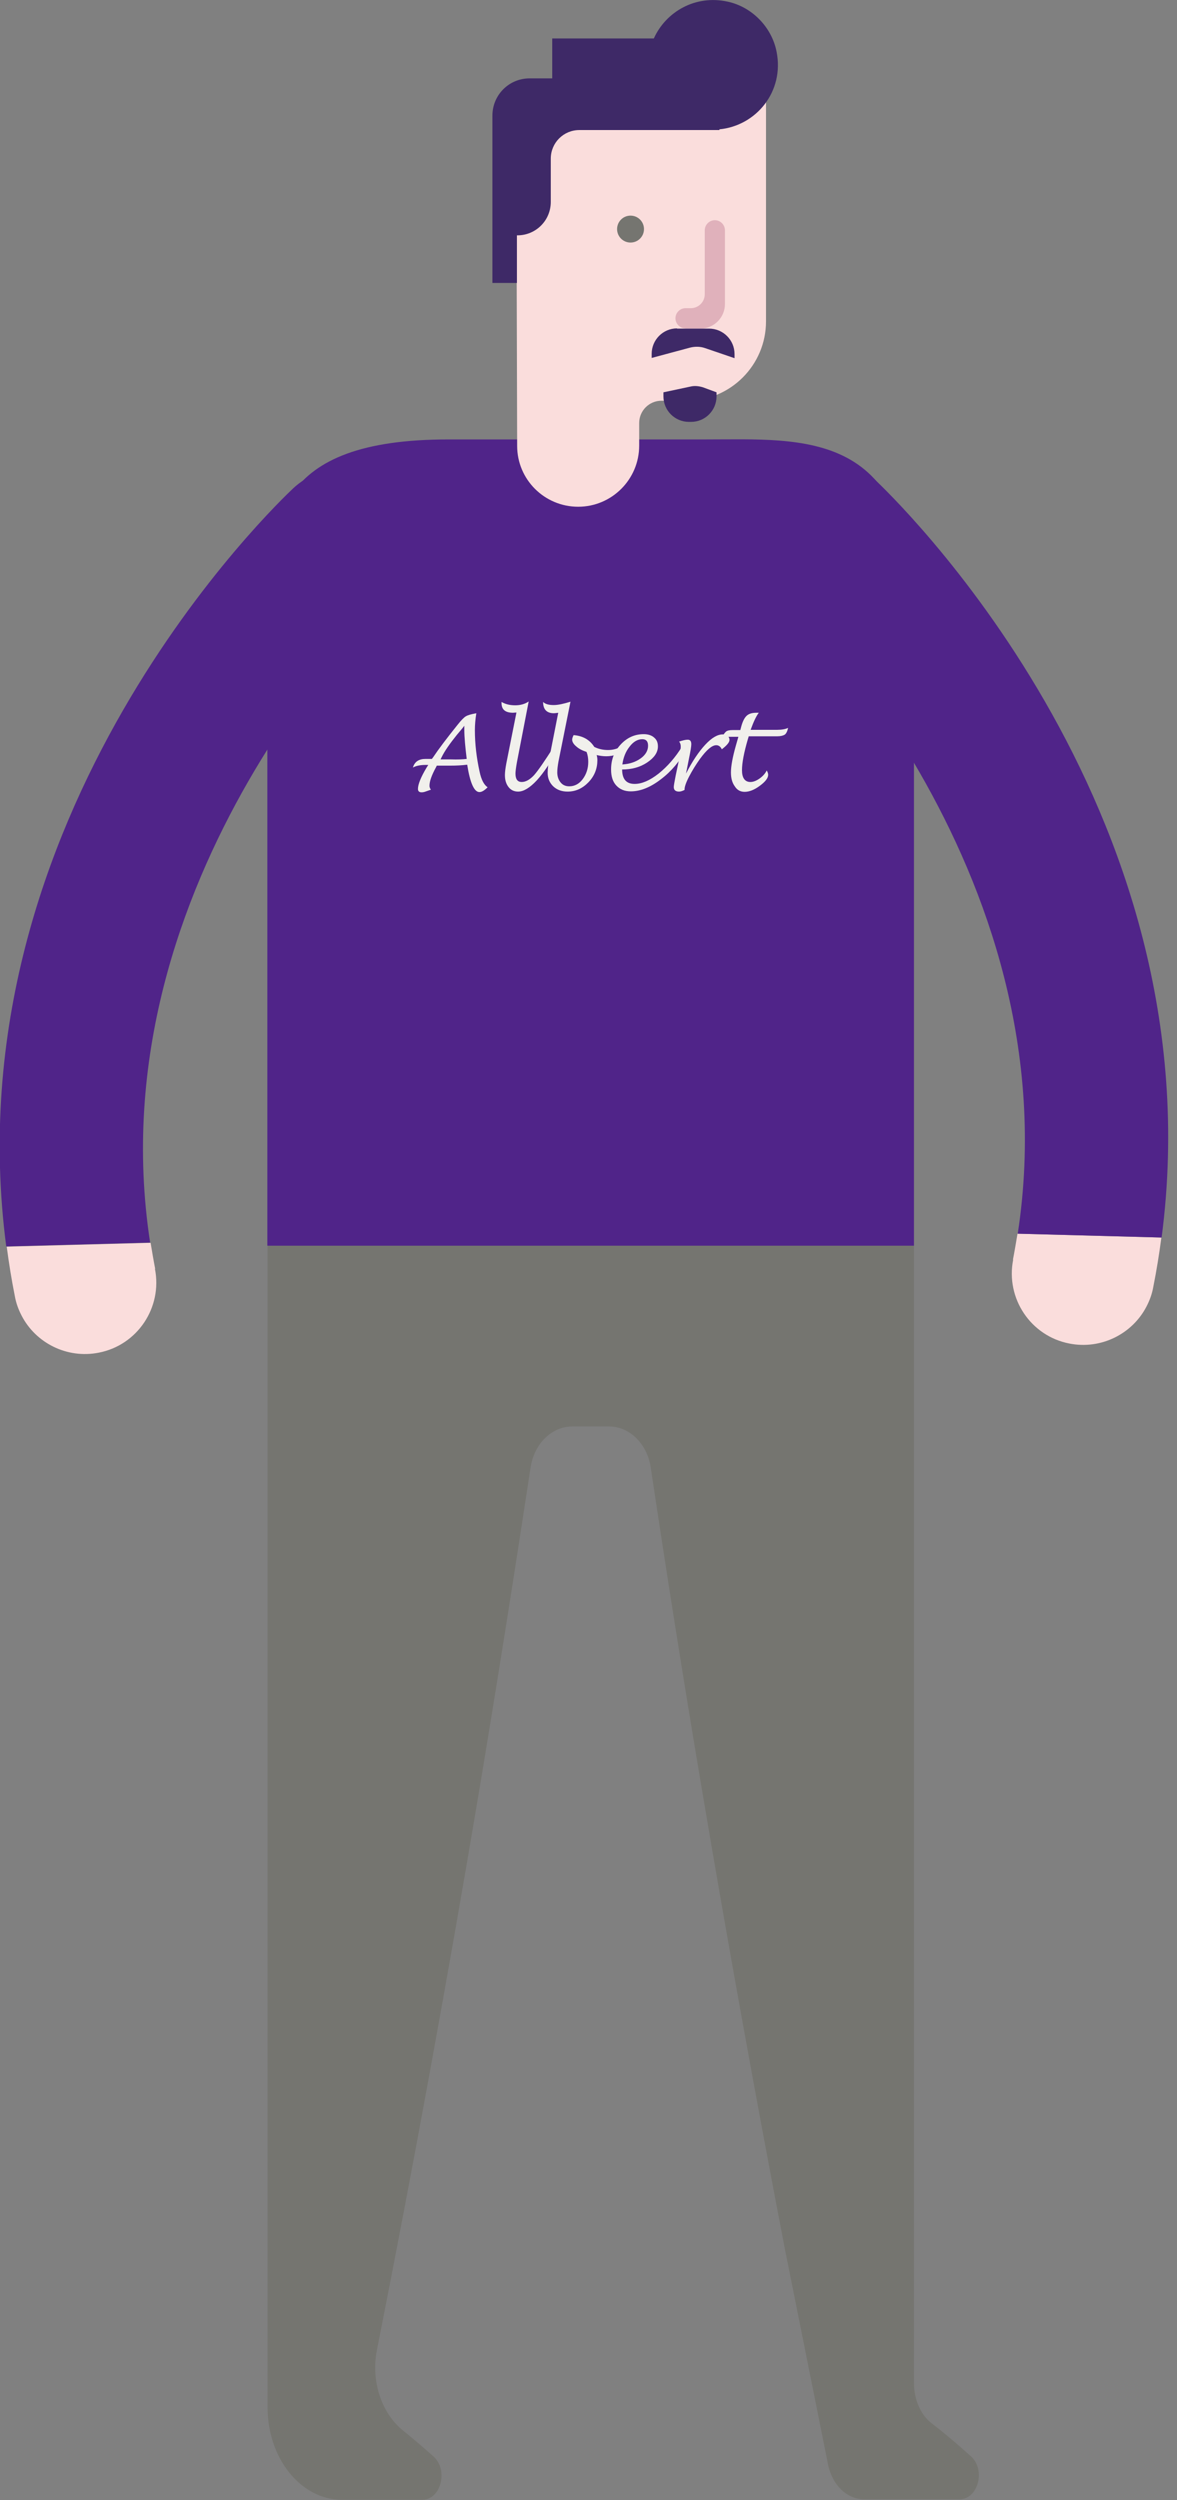 
    <svg
        width="49"
        height="104"
        viewBox="0 0 49 104"
        fill="none"
        xmlns="http://www.w3.org/2000/svg"
    >
        <rect x="0" y="0" width="49" height="104" fill="#808080" stroke="none"/>
        <g clip-path="url(#clip0_9_749)">
            <path
                d="M6.45 52.78C6.77 54.39 5.72 55.96 4.11 56.27C2.79 56.53 1.49 55.87 0.9 54.73C0.77 54.48 0.67 54.21 0.62 53.93C0.48 53.23 0.37 52.54 0.28 51.86L6.27 51.7C6.33 52.06 6.39 52.42 6.46 52.78H6.45Z"
                fill="#FADDDC"
            />
            <path
                d="M16.42 20.47C17.54 21.67 17.47 23.55 16.27 24.67C16.14 24.79 3.91 36.44 6.25 51.69L0.26 51.85C-2.1 33.84 11.61 20.88 12.21 20.31C13.41 19.19 15.29 19.27 16.41 20.47H16.42Z"
                fill="#502489"
            />
            <path
                d="M42.18 52.4C41.86 54.01 42.91 55.58 44.52 55.89C45.84 56.15 47.14 55.49 47.73 54.35C47.86 54.1 47.96 53.83 48.01 53.55C48.15 52.85 48.26 52.16 48.35 51.48L42.36 51.32C42.3 51.68 42.24 52.04 42.17 52.4H42.18Z"
                fill="#FADDDC"
            />
            <path
                d="M32.2 20.1C31.08 21.3 31.15 23.18 32.35 24.3C32.48 24.42 44.71 36.07 42.37 51.32L48.36 51.48C50.72 33.47 37.01 20.51 36.41 19.94C35.21 18.82 33.33 18.9 32.21 20.1H32.2Z"
                fill="#502489"
            />
            <path
                d="M23.43 51.82H38.05V97.72V97.74V97.77V99.13C38.05 99.81 38.32 100.45 38.79 100.81C39.35 101.24 39.89 101.7 40.42 102.18C41.05 102.74 40.72 103.97 39.94 103.97H35.98C35.26 103.97 34.64 103.37 34.47 102.51L32.67 93.53C31.46 87.24 30.31 80.9 29.23 74.49C28.47 70 27.76 65.51 27.09 61.04C26.94 60.06 26.21 59.34 25.36 59.34H23.82C22.97 59.34 22.24 60.06 22.09 61.04C21.41 65.51 20.7 70 19.95 74.49C18.63 82.34 17.21 90.1 15.69 97.77C15.44 99.05 15.88 100.38 16.77 101.1C17.2 101.45 17.63 101.81 18.05 102.19C18.68 102.76 18.35 103.99 17.58 103.99H14.24C12.53 103.99 11.14 102.27 11.14 100.15V51.81H23.44L23.43 51.82Z"
                fill="#757570"
            />
            <path
                d="M38.06 51.82H11.13V25.82C11.13 21.66 11.44 18.28 18.67 18.28H29.33C33.49 18.28 38.05 17.79 38.05 25.82V51.82H38.06Z"
                fill="#502489"
            />
            <path
                d="M18.19 31.84L18.15 31.92C17.97 32.25 17.88 32.5 17.88 32.69C17.88 32.74 17.9 32.8 17.94 32.85C17.91 32.86 17.83 32.89 17.71 32.93C17.66 32.95 17.6 32.96 17.55 32.96C17.45 32.96 17.4 32.91 17.4 32.82C17.4 32.63 17.52 32.33 17.76 31.93L17.83 31.82H17.72C17.49 31.82 17.31 31.86 17.19 31.93C17.26 31.69 17.43 31.57 17.72 31.57H17.98L18.04 31.49C18.26 31.16 18.6 30.71 19.05 30.15C19.2 29.96 19.32 29.84 19.39 29.8C19.47 29.75 19.61 29.71 19.83 29.67C19.79 29.92 19.77 30.16 19.77 30.37C19.77 30.95 19.84 31.53 19.97 32.12C20.04 32.44 20.15 32.65 20.3 32.75C20.17 32.88 20.06 32.95 19.96 32.95C19.74 32.95 19.57 32.57 19.45 31.81C19.22 31.84 18.99 31.85 18.75 31.85H18.18L18.19 31.84ZM18.34 31.59H18.76C19.05 31.6 19.27 31.59 19.43 31.57C19.37 31.08 19.33 30.67 19.33 30.35V30.19C19.29 30.25 19.18 30.38 19.02 30.57C18.73 30.93 18.51 31.24 18.38 31.51L18.34 31.59Z"
                fill="#F1F0EC"
            />
            <path
                d="M23.22 31.16C22.93 31.71 22.64 32.14 22.35 32.46C22.06 32.77 21.8 32.93 21.57 32.93C21.41 32.93 21.27 32.87 21.17 32.74C21.07 32.61 21.02 32.45 21.02 32.24C21.02 32.13 21.04 31.96 21.08 31.75L21.5 29.64C21.45 29.64 21.4 29.65 21.36 29.65C21.04 29.65 20.88 29.52 20.88 29.25V29.2C21.05 29.3 21.24 29.34 21.45 29.34C21.66 29.34 21.85 29.29 22.01 29.18L21.52 31.71C21.48 31.94 21.46 32.09 21.46 32.18C21.46 32.42 21.55 32.53 21.72 32.53C21.89 32.53 22.06 32.43 22.23 32.25C22.4 32.06 22.68 31.65 23.07 31.04L23.24 31.16H23.22Z"
                fill="#F1F0EC"
            />
            <path
                d="M24.84 31.41C24.86 31.48 24.87 31.55 24.87 31.62C24.87 31.97 24.75 32.28 24.5 32.54C24.25 32.8 23.96 32.93 23.63 32.93C23.39 32.93 23.19 32.86 23.03 32.71C22.88 32.56 22.8 32.38 22.8 32.15C22.8 31.98 22.83 31.74 22.89 31.43L23.24 29.65C23.17 29.66 23.11 29.67 23.06 29.67C22.76 29.67 22.61 29.51 22.61 29.2C22.7 29.29 22.85 29.33 23.05 29.33C23.23 29.33 23.46 29.28 23.75 29.19L23.25 31.68C23.22 31.85 23.2 32 23.2 32.13C23.2 32.3 23.25 32.44 23.34 32.55C23.43 32.66 23.55 32.71 23.7 32.71C23.92 32.71 24.11 32.61 24.26 32.41C24.41 32.21 24.49 31.97 24.49 31.69C24.49 31.55 24.47 31.41 24.42 31.28C24.24 31.22 24.1 31.15 23.99 31.05C23.88 30.96 23.82 30.86 23.82 30.77C23.82 30.72 23.84 30.66 23.88 30.58C24.26 30.61 24.55 30.77 24.74 31.07C24.92 31.16 25.11 31.2 25.32 31.2C25.53 31.2 25.74 31.14 25.95 31.01L26.06 31.18C25.82 31.36 25.54 31.46 25.24 31.46C25.1 31.46 24.97 31.44 24.84 31.41Z"
                fill="#F1F0EC"
            />
            <path
                d="M25.9 32C25.9 32.41 26.07 32.61 26.42 32.61C26.72 32.61 27.05 32.47 27.42 32.18C27.78 31.89 28.11 31.52 28.4 31.05L28.58 31.15C28.31 31.66 27.95 32.09 27.51 32.42C27.07 32.76 26.65 32.92 26.26 32.92C26.01 32.92 25.81 32.84 25.66 32.68C25.51 32.52 25.44 32.3 25.44 32.01C25.44 31.6 25.57 31.26 25.84 30.97C26.11 30.68 26.43 30.54 26.8 30.54C26.98 30.54 27.13 30.59 27.23 30.68C27.34 30.77 27.39 30.89 27.39 31.05C27.39 31.3 27.24 31.52 26.94 31.72C26.64 31.92 26.29 32.01 25.9 32.01V32ZM25.92 31.8C26.21 31.78 26.46 31.7 26.67 31.55C26.88 31.4 26.98 31.22 26.98 31.02C26.98 30.84 26.9 30.75 26.74 30.75C26.55 30.75 26.37 30.85 26.21 31.06C26.05 31.26 25.95 31.51 25.91 31.8H25.92Z"
                fill="#F1F0EC"
            />
            <path
                d="M28.5 32.86C28.4 32.91 28.33 32.93 28.27 32.93C28.13 32.93 28.05 32.87 28.05 32.74C28.05 32.68 28.08 32.52 28.13 32.26L28.24 31.74C28.3 31.43 28.34 31.2 28.34 31.05C28.34 30.97 28.32 30.9 28.27 30.85C28.42 30.8 28.54 30.77 28.63 30.77C28.73 30.77 28.78 30.83 28.78 30.96C28.78 31.04 28.75 31.24 28.68 31.57L28.56 32.18C28.82 31.67 29.09 31.27 29.36 30.98C29.63 30.69 29.87 30.55 30.09 30.55C30.17 30.55 30.23 30.57 30.29 30.62C30.35 30.66 30.37 30.72 30.37 30.78C30.37 30.88 30.26 31.01 30.05 31.17C30 31.06 29.92 31 29.82 31C29.64 31 29.42 31.19 29.14 31.57C28.97 31.81 28.82 32.05 28.69 32.3C28.56 32.55 28.5 32.73 28.5 32.83V32.87V32.86Z"
                fill="#F1F0EC"
            />
            <path
                d="M31.92 32.05C31.96 32.12 31.98 32.18 31.98 32.23C31.98 32.37 31.86 32.52 31.63 32.69C31.4 32.86 31.19 32.94 31 32.94C30.83 32.94 30.69 32.87 30.59 32.71C30.48 32.56 30.43 32.37 30.43 32.13C30.43 31.87 30.5 31.49 30.64 31L30.74 30.65H30.38C30.23 30.65 30.11 30.67 30.03 30.71C30.11 30.56 30.18 30.47 30.23 30.43C30.28 30.39 30.37 30.37 30.5 30.37H30.82L30.86 30.22C30.92 30 31 29.85 31.09 29.77C31.18 29.69 31.31 29.65 31.49 29.65C31.51 29.65 31.54 29.65 31.59 29.65C31.48 29.79 31.37 30.03 31.25 30.36H32.36C32.55 30.36 32.7 30.33 32.81 30.28C32.78 30.42 32.73 30.52 32.67 30.56C32.61 30.6 32.5 30.63 32.35 30.63H31.17C31.17 30.63 31.15 30.71 31.14 30.73C30.97 31.31 30.89 31.74 30.89 32.04C30.89 32.36 31.01 32.53 31.24 32.53C31.36 32.53 31.49 32.48 31.63 32.38C31.77 32.28 31.87 32.16 31.93 32.03L31.92 32.05Z"
                fill="#F1F0EC"
            />
            <path
                d="M21.5 4.07H31.89V13.37C31.89 15.19 30.41 16.67 28.59 16.67H27.54C27.03 16.67 26.61 17.08 26.61 17.6V18.54C26.61 19.94 25.47 21.08 24.07 21.08C22.67 21.08 21.53 19.95 21.53 18.55L21.49 4.08L21.5 4.07Z"
                fill="#FADDDC"
            />
            <path
                d="M28.53 13.67H29.16C29.72 13.67 30.18 13.21 30.18 12.65V9.58C30.18 9.35 29.99 9.16 29.76 9.16C29.53 9.16 29.34 9.35 29.34 9.58V12.24C29.34 12.56 29.08 12.82 28.76 12.82H28.54C28.31 12.82 28.12 13.01 28.12 13.24C28.12 13.47 28.31 13.66 28.54 13.66L28.53 13.67Z"
                fill="#E0B1BB"
            />
            <path
                d="M20.5 8.72V4.81C20.5 3.95 21.19 3.26 22.05 3.26H22.99V1.6H27.22C27.72 0.49 28.95 -0.23 30.3 0.07C31.31 0.29 32.13 1.13 32.33 2.15C32.66 3.8 31.49 5.23 29.95 5.38V5.41H28.26H24.12C23.46 5.41 22.93 5.94 22.93 6.6V8.4C22.93 9.17 22.31 9.79 21.54 9.79H21.53C21.53 9.79 21.53 9.79 21.52 9.79V11.77H20.5V8.73V8.72Z"
                fill="#3E2967"
            />
            <path
                d="M28.18 13.67H29.52C30.1 13.67 30.58 14.14 30.58 14.73V14.9L29.35 14.48C29.15 14.41 28.93 14.41 28.73 14.46L27.13 14.89V14.72C27.13 14.14 27.6 13.66 28.19 13.66L28.18 13.67Z"
                fill="#3E2967"
            />
            <path
                d="M28.75 16.08C28.92 16.04 29.09 16.06 29.26 16.11L29.83 16.32V16.49C29.83 17.07 29.36 17.55 28.77 17.55H28.68C28.1 17.55 27.62 17.08 27.62 16.49V16.32L28.75 16.08Z"
                fill="#3E2967"
            />
            <path
                d="M26.81 9.53C26.81 9.84 26.56 10.09 26.25 10.09C25.94 10.09 25.69 9.84 25.69 9.53C25.69 9.22 25.94 8.97 26.25 8.97C26.56 8.97 26.81 9.22 26.81 9.53Z"
                fill="#757570"
            />
        </g>
        <defs>
            <clipPath id="clip0_9_749">
                <rect width="48.63" height="103.99" fill="white" />
            </clipPath>
        </defs>
    </svg>
